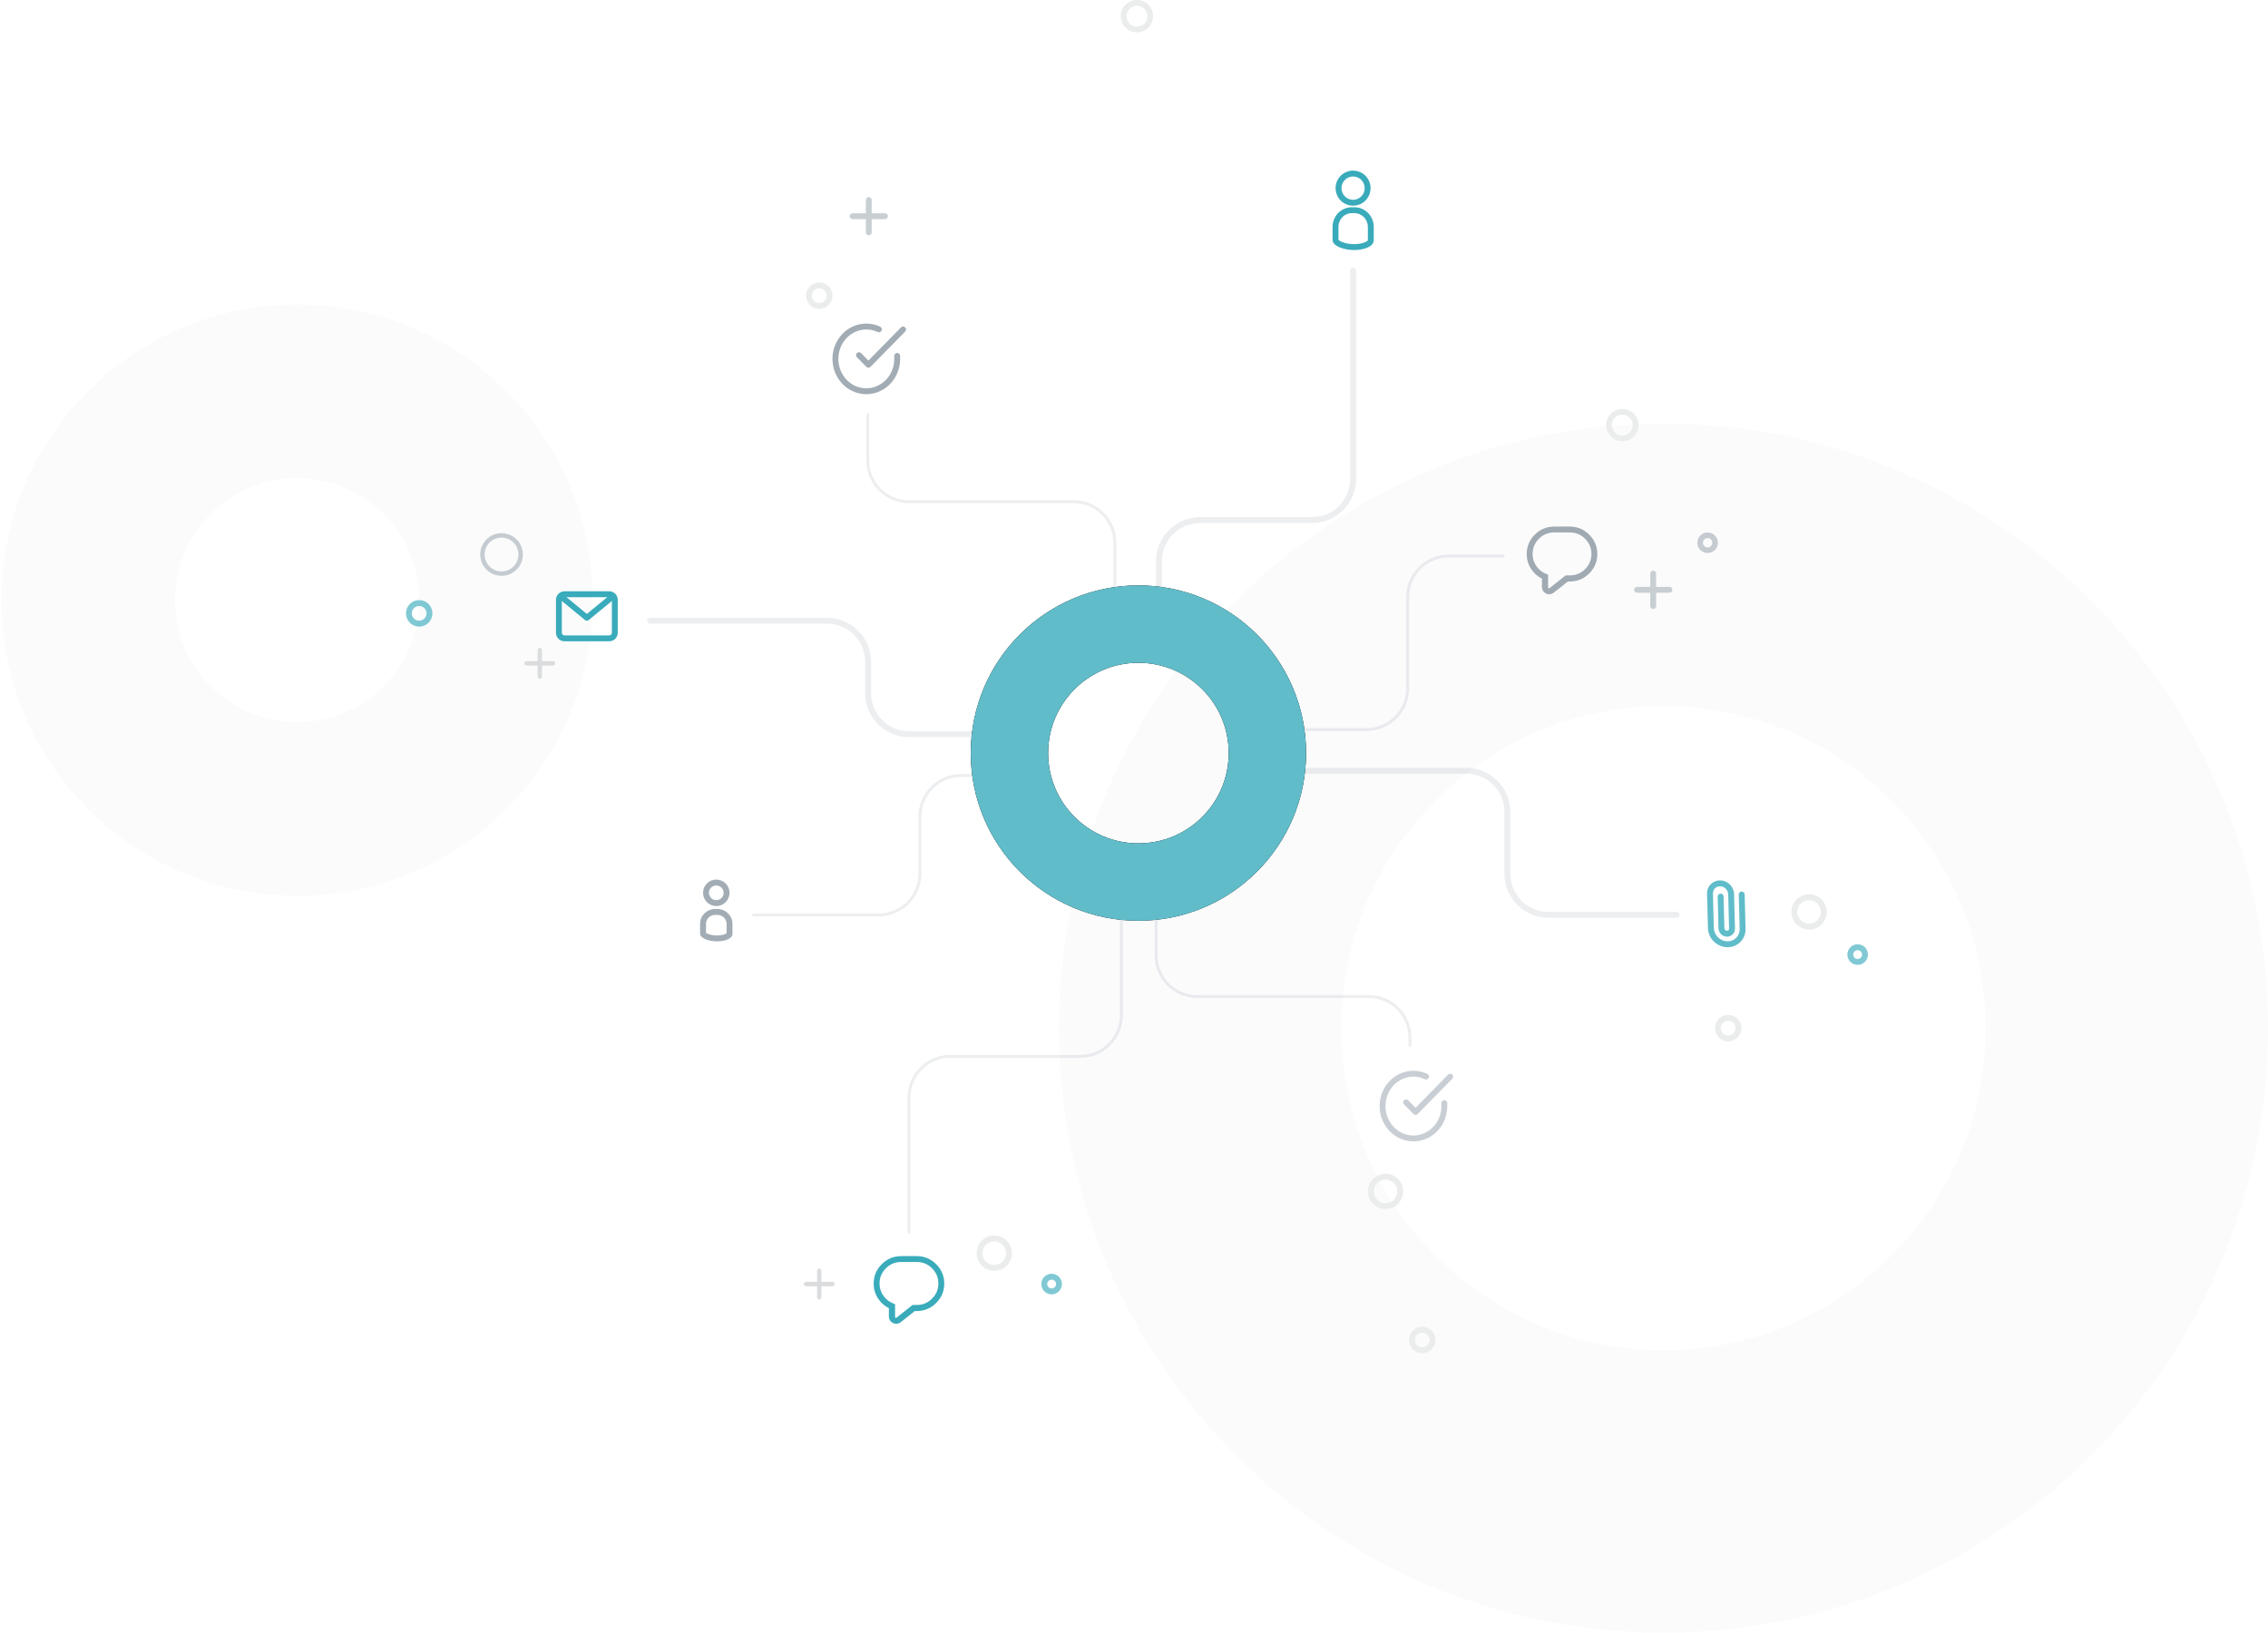 <svg xmlns="http://www.w3.org/2000/svg" xmlns:xlink="http://www.w3.org/1999/xlink" width="771" height="555" viewBox="0 0 771 555">
  <defs>
    <path id="hero-b" d="M387,313 C355.52,313 330,287.48 330,256 C330,224.52 355.52,199 387,199 C418.48,199 444,224.52 444,256 C444,287.48 418.48,313 387,313 Z M387,286.692 C403.951,286.692 417.692,272.951 417.692,256 C417.692,239.049 403.951,225.308 387,225.308 C370.049,225.308 356.308,239.049 356.308,256 C356.308,272.951 370.049,286.692 387,286.692 Z"/>
    <filter id="hero-a" width="152.6%" height="152.6%" x="-26.3%" y="-26.3%" filterUnits="objectBoundingBox">
      <feOffset in="SourceAlpha" result="shadowOffsetOuter1"/>
      <feGaussianBlur in="shadowOffsetOuter1" result="shadowBlurOuter1" stdDeviation="10"/>
      <feColorMatrix in="shadowBlurOuter1" values="0 0 0 0 0.224   0 0 0 0 0.671   0 0 0 0 0.733  0 0 0 0.636 0"/>
    </filter>
  </defs>
  <g fill="none" fill-rule="evenodd">
    <path fill="#173145" fill-opacity=".03" fill-rule="nonzero" d="M565.5 555C452.005 555 360 462.995 360 349.5 360 236.005 452.005 144 565.5 144 678.995 144 771 236.005 771 349.5 771 462.995 678.995 555 565.5 555zM565.5 459C625.975 459 675 409.975 675 349.5 675 289.025 625.975 240 565.5 240 505.025 240 456 289.025 456 349.5 456 409.975 505.025 459 565.5 459zM101 304.5C45.495 304.5.5 259.505.5 204 .5 148.495 45.495 103.5 101 103.5 156.505 103.5 201.5 148.495 201.5 204 201.5 259.505 156.505 304.5 101 304.5zM101 245.5C123.92 245.5 142.5 226.92 142.5 204 142.5 181.08 123.92 162.5 101 162.5 78.08 162.5 59.5 181.08 59.5 204 59.5 226.92 78.08 245.5 101 245.5z" opacity=".537"/>
    <path fill="#173145" fill-opacity=".08" fill-rule="nonzero" d="M435,248.5 C434.724,248.5 434.5,248.276 434.5,248 C434.5,247.724 434.724,247.5 435,247.5 L464.521,247.5 C471.977,247.5 478.021,241.456 478.021,234 L478.021,203 C478.021,194.992 484.513,188.5 492.521,188.5 L511,188.5 C511.276,188.5 511.5,188.724 511.5,189 C511.5,189.276 511.276,189.5 511,189.5 L492.521,189.5 C485.065,189.5 479.021,195.544 479.021,203 L479.021,234 C479.021,242.008 472.529,248.5 464.521,248.5 L435,248.5 Z"/>
    <path fill="#173145" fill-opacity=".08" fill-rule="nonzero" d="M297.5,223 C297.224,223 297,222.776 297,222.5 C297,222.224 297.224,222 297.5,222 L313.046,222 C320.502,222 326.546,215.956 326.546,208.5 L326.546,152.5 C326.546,144.492 333.038,138 341.046,138 L376.5,138 C376.776,138 377,138.224 377,138.5 C377,138.776 376.776,139 376.5,139 L341.046,139 C333.59,139 327.546,145.044 327.546,152.5 L327.546,208.5 C327.546,216.508 321.054,223 313.046,223 L297.5,223 Z" transform="rotate(90 337 180.5)"/>
    <path fill="#173145" fill-opacity=".08" fill-rule="nonzero" d="M371,182 C370.448,182 370,181.552 370,181 C370,180.448 370.448,180 371,180 L384.212,180 C391.391,180 397.212,174.18 397.212,167 L397.212,129 C397.212,120.716 403.927,114 412.212,114 L483,114 C483.552,114 484,114.448 484,115 C484,115.552 483.552,116 483,116 L412.212,116 C405.032,116 399.212,121.82 399.212,129 L399.212,167 C399.212,175.284 392.496,182 384.212,182 L371,182 Z" transform="matrix(0 -1 -1 0 575 575)"/>
    <path fill="#173145" fill-opacity=".08" fill-rule="nonzero" d="M411.965,374.834 C411.689,374.834 411.465,374.61 411.465,374.334 C411.465,374.058 411.689,373.834 411.965,373.834 L414.575,373.834 C422.031,373.834 428.075,367.79 428.075,360.334 L428.075,302.035 C428.075,294.027 434.567,287.535 442.575,287.535 L460.334,287.535 C460.61,287.535 460.834,287.759 460.834,288.035 C460.834,288.311 460.61,288.535 460.334,288.535 L442.575,288.535 C435.119,288.535 429.075,294.579 429.075,302.035 L429.075,360.334 C429.075,368.342 422.583,374.834 414.575,374.834 L411.965,374.834 Z" transform="rotate(-90 436.15 331.184)"/>
    <path fill="#173145" fill-opacity=".08" fill-rule="nonzero" d="M286.65,397.059 C286.374,397.059 286.15,396.835 286.15,396.559 C286.15,396.282 286.374,396.059 286.65,396.059 L332.452,396.059 C339.908,396.059 345.952,390.014 345.952,382.559 L345.952,338.35 C345.952,330.341 352.444,323.85 360.452,323.85 L403.559,323.85 C403.835,323.85 404.059,324.073 404.059,324.35 C404.059,324.626 403.835,324.85 403.559,324.85 L360.452,324.85 C352.996,324.85 346.952,330.894 346.952,338.35 L346.952,382.559 C346.952,390.567 340.46,397.059 332.452,397.059 L286.65,397.059 Z" transform="scale(-1 1) rotate(-90 0 705.559)"/>
    <path fill="#173145" fill-opacity=".08" fill-rule="nonzero" d="M435,312 C434.448,312 434,311.552 434,311 C434,310.448 434.448,310 435,310 L498.424,310 C505.604,310 511.424,304.18 511.424,297 L511.424,276 C511.424,267.716 518.14,261 526.424,261 L570,261 C570.552,261 571,261.448 571,262 C571,262.552 570.552,263 570,263 L526.424,263 C519.245,263 513.424,268.82 513.424,276 L513.424,297 C513.424,305.284 506.709,312 498.424,312 L435,312 Z" transform="matrix(1 0 0 -1 0 573)"/>
    <g fill="#173145" fill-opacity=".08" fill-rule="nonzero" transform="matrix(1 0 0 -1 220 312)">
      <path d="M36.211,48.868 C35.935,48.868 35.711,48.645 35.711,48.368 C35.711,48.092 35.935,47.868 36.211,47.868 L78.72,47.868 C86.176,47.868 92.22,41.824 92.22,34.368 L92.22,15 C92.22,6.992 98.712,0.5 106.72,0.5 L126,0.5 C126.276,0.5 126.5,0.724 126.5,1 C126.5,1.276 126.276,1.5 126,1.5 L106.72,1.5 C99.264,1.5 93.22,7.544 93.22,15 L93.22,34.368 C93.22,42.377 86.728,48.868 78.72,48.868 L36.211,48.868 Z" transform="matrix(1 0 0 -1 0 49.368)"/>
      <path d="M1,102 C0.448,102 0,101.552 0,101 C0,100.448 0.448,100 1,100 L61.109,100 C68.289,100 74.109,94.18 74.109,87 L74.109,76.404 C74.109,68.119 80.825,61.404 89.109,61.404 L122.479,61.404 C123.031,61.404 123.479,61.851 123.479,62.404 C123.479,62.956 123.031,63.404 122.479,63.404 L89.109,63.404 C81.929,63.404 76.109,69.224 76.109,76.404 L76.109,87 C76.109,95.284 69.393,102 61.109,102 L1,102 Z"/>
    </g>
    <g fill-rule="nonzero">
      <use fill="#000" filter="url(#hero-a)" xlink:href="#hero-b"/>
      <use fill="#61BCC9" fill-rule="evenodd" xlink:href="#hero-b"/>
    </g>
    <g transform="translate(176 196)">
      <rect width="35" height="35"/>
      <g fill="#39ABBB" fill-rule="nonzero" transform="translate(14 6)">
        <path d="M1.9,1 C1.404,1 1,1.399 1,1.875 L1,13.125 C1,13.601 1.404,14 1.9,14 L17.1,14 C17.596,14 18,13.601 18,13.125 L18,1.875 C18,1.399 17.596,1 17.1,1 L1.9,1 Z M1.9,-1 L17.1,-1 C18.694,-1 20,0.288 20,1.875 L20,13.125 C20,14.712 18.694,16 17.1,16 L1.9,16 C0.306,16 -1,14.712 -1,13.125 L-1,1.875 C-1,0.288 0.306,-1 1.9,-1 Z"/>
        <path d="M17.364,0.228 C17.791,-0.123 18.421,-0.062 18.772,0.364 C19.123,0.791 19.062,1.421 18.636,1.772 L10.136,8.772 C9.766,9.076 9.234,9.076 8.864,8.772 L0.364,1.772 C-0.062,1.421 -0.123,0.791 0.228,0.364 C0.579,-0.062 1.209,-0.123 1.636,0.228 L9.5,6.705 L17.364,0.228 Z"/>
      </g>
    </g>
    <g transform="translate(572 296)">
      <rect width="22" height="22" x="5" y="5"/>
      <path fill="#39ABBB" fill-opacity=".8" fill-rule="nonzero" d="M22.275,13.219 C22.655,12.818 23.288,12.802 23.688,13.182 C24.089,13.562 24.106,14.195 23.725,14.595 L15.688,23.067 C13.244,25.644 9.257,25.644 6.812,23.067 C4.396,20.52 4.396,16.411 6.812,13.864 L14.85,5.392 C16.611,3.536 19.489,3.536 21.25,5.392 C22.983,7.219 22.983,10.16 21.25,11.987 L13.205,20.458 C12.127,21.595 10.356,21.595 9.279,20.458 C8.229,19.352 8.229,17.579 9.279,16.473 L16.704,8.655 C17.084,8.255 17.717,8.239 18.118,8.619 C18.518,8.999 18.534,9.632 18.154,10.033 L10.73,17.85 C10.412,18.184 10.412,18.747 10.73,19.082 C11.019,19.387 11.464,19.387 11.754,19.082 L19.8,10.61 C20.8,9.555 20.8,7.824 19.8,6.769 C18.827,5.744 17.273,5.744 16.3,6.769 L8.263,15.241 C6.579,17.016 6.579,19.915 8.263,21.691 C9.919,23.436 12.581,23.436 14.237,21.691 L22.275,13.219 Z" transform="rotate(-45 14.5 14.5)"/>
    </g>
    <g fill="#173145" fill-opacity=".4" fill-rule="nonzero" transform="translate(284 111)">
      <path d="M20,9.983 C20,9.431 20.448,8.983 21,8.983 C21.552,8.983 22,9.431 22,9.983 L22,11.007 C21.997,16.31 18.657,20.99 13.773,22.503 C8.874,24.02 3.61,21.983 0.841,17.513 C-1.914,13.064 -1.548,7.255 1.743,3.221 C5.052,-0.834 10.531,-2.131 15.196,0.047 C15.697,0.28 15.913,0.875 15.68,1.376 C15.446,1.876 14.851,2.093 14.351,1.859 C10.521,0.071 6.027,1.135 3.293,4.486 C0.542,7.857 0.235,12.736 2.542,16.46 C4.835,20.163 9.162,21.838 13.181,20.592 C17.216,19.343 19.998,15.445 20,11.006 L20,9.983 Z"/>
      <path d="M22.287,0.299 C22.674,-0.095 23.307,-0.1 23.701,0.287 C24.095,0.674 24.1,1.307 23.713,1.701 L11.928,13.701 C11.536,14.1 10.893,14.1 10.501,13.701 L7.287,10.428 C6.9,10.034 6.905,9.401 7.299,9.014 C7.693,8.627 8.326,8.633 8.713,9.027 L11.214,11.573 L22.287,0.299 Z"/>
    </g>
    <g fill="#173145" fill-opacity=".235" fill-rule="nonzero" transform="translate(470 365)">
      <path d="M20,9.983 C20,9.431 20.448,8.983 21,8.983 C21.552,8.983 22,9.431 22,9.983 L22,11.007 C21.997,16.31 18.657,20.99 13.773,22.503 C8.874,24.02 3.61,21.983 0.841,17.513 C-1.914,13.064 -1.548,7.255 1.743,3.221 C5.052,-0.834 10.531,-2.131 15.196,0.047 C15.697,0.28 15.913,0.875 15.68,1.376 C15.446,1.876 14.851,2.093 14.351,1.859 C10.521,0.071 6.027,1.135 3.293,4.486 C0.542,7.857 0.235,12.736 2.542,16.46 C4.835,20.163 9.162,21.838 13.181,20.592 C17.216,19.343 19.998,15.445 20,11.006 L20,9.983 Z"/>
      <path d="M22.287,0.299 C22.674,-0.095 23.307,-0.1 23.701,0.287 C24.095,0.674 24.1,1.307 23.713,1.701 L11.928,13.701 C11.536,14.1 10.893,14.1 10.501,13.701 L7.287,10.428 C6.9,10.034 6.905,9.401 7.299,9.014 C7.693,8.627 8.326,8.633 8.713,9.027 L11.214,11.573 L22.287,0.299 Z"/>
    </g>
    <path fill="#173145" fill-opacity=".4" fill-rule="nonzero" d="M525.574,195.063 L526.271,195.341 L526.271,199.656 C526.271,199.831 526.316,199.904 526.449,199.964 C526.586,200.026 526.681,200.012 526.836,199.887 L532.21,195.607 L533.635,195.607 C535.687,195.607 537.416,194.895 538.851,193.459 C540.288,192.021 541,190.312 541,188.304 C541,186.295 540.288,184.586 538.851,183.148 C537.416,181.712 535.687,181 533.635,181 L528.365,181 C526.313,181 524.584,181.712 523.149,183.148 C521.712,184.586 521,186.295 521,188.304 C521,189.88 521.452,191.288 522.36,192.544 C523.2,193.705 524.269,194.542 525.574,195.063 Z M520.744,193.77 C519.586,192.166 519,190.341 519,188.342 C519,185.796 519.927,183.569 521.742,181.752 C523.562,179.93 525.817,179 528.413,179 L533.587,179 C536.183,179 538.438,179.93 540.258,181.752 C542.073,183.569 543,185.796 543,188.342 C543,190.887 542.073,193.114 540.258,194.931 C538.438,196.753 536.183,197.683 533.587,197.683 L532.955,197.683 L528.285,201.405 C527.507,202.037 526.527,202.178 525.623,201.767 C524.706,201.35 524.175,200.504 524.175,199.496 L524.175,196.688 C522.81,196.015 521.66,195.037 520.744,193.77 Z"/>
    <path fill="#39ABBB" fill-rule="nonzero" d="M303.574,443.063 L304.271,443.341 L304.271,447.656 C304.271,447.831 304.316,447.904 304.449,447.964 C304.586,448.026 304.681,448.012 304.836,447.887 L310.21,443.607 L311.635,443.607 C313.687,443.607 315.416,442.895 316.851,441.459 C318.288,440.021 319,438.312 319,436.304 C319,434.295 318.288,432.586 316.851,431.148 C315.416,429.712 313.687,429 311.635,429 L306.365,429 C304.313,429 302.584,429.712 301.149,431.148 C299.712,432.586 299,434.295 299,436.304 C299,437.88 299.452,439.288 300.36,440.544 C301.2,441.705 302.269,442.542 303.574,443.063 Z M298.744,441.77 C297.586,440.166 297,438.341 297,436.342 C297,433.796 297.927,431.569 299.742,429.752 C301.562,427.93 303.817,427 306.413,427 L311.587,427 C314.183,427 316.438,427.93 318.258,429.752 C320.073,431.569 321,433.796 321,436.342 C321,438.887 320.073,441.114 318.258,442.931 C316.438,444.753 314.183,445.683 311.587,445.683 L310.955,445.683 L306.285,449.405 C305.507,450.037 304.527,450.178 303.623,449.767 C302.706,449.35 302.175,448.504 302.175,447.496 L302.175,444.688 C300.81,444.015 299.66,443.037 298.744,441.77 Z"/>
    <path fill="#39ABBB" fill-rule="nonzero" d="M2,19.148 L2,23.505 C2,23.492 2.008,23.508 2.11,23.609 C2.327,23.823 2.713,24.058 3.236,24.271 C4.356,24.727 5.904,25 7.282,25 C8.665,25 10.055,24.761 11.018,24.353 C11.763,24.036 12,23.778 12,23.64 L12,19.148 C12,16.552 9.966,14.462 7.492,14.462 L6.508,14.462 C4.023,14.462 2,16.543 2,19.148 Z M0,19.148 C0,15.455 2.901,12.462 6.508,12.462 L7.492,12.462 C11.086,12.462 14,15.463 14,19.148 L14,23.64 C14,25.97 10.371,27 7.282,27 C4.192,27 0,25.827 0,23.505 L0,19.148 Z M6.979,9.92 C9.156,9.92 10.923,8.148 10.923,5.96 C10.923,3.772 9.156,2 6.979,2 C4.802,2 3.035,3.772 3.035,5.96 C3.035,8.148 4.802,9.92 6.979,9.92 Z M6.979,11.92 C3.696,11.92 1.035,9.251 1.035,5.96 C1.035,2.668 3.696,0 6.979,0 C10.262,0 12.923,2.668 12.923,5.96 C12.923,9.251 10.262,11.92 6.979,11.92 Z" transform="translate(453 58)"/>
    <path fill="#173145" fill-opacity=".4" fill-rule="nonzero" d="M2.68,18.474 C3.513,18.801 4.683,19 5.721,19 C6.763,19 7.808,18.827 8.514,18.539 C8.738,18.447 8.901,18.355 9,18.28 L9,15.059 C9,13.378 7.608,12 5.886,12 L5.114,12 C3.383,12 2,13.37 2,15.059 L2,18.12 C2.14,18.227 2.372,18.354 2.68,18.474 Z M0,15.059 C0,12.265 2.279,10 5.114,10 L5.886,10 C8.711,10 11,12.271 11,15.059 L11,18.458 C11,20.221 8.149,21 5.721,21 C3.294,21 0,20.113 0,18.355 L0,15.059 Z M5.5,7 C6.881,7 8,5.881 8,4.5 C8,3.119 6.881,2 5.5,2 C4.119,2 3,3.119 3,4.5 C3,5.881 4.119,7 5.5,7 Z M5.5,9 C3.015,9 1,6.985 1,4.5 C1,2.015 3.015,0 5.5,0 C7.985,0 10,2.015 10,4.5 C10,6.985 7.985,9 5.5,9 Z" transform="translate(238 299)"/>
    <g fill="#C8CFD3" fill-rule="nonzero" transform="translate(288 67)">
      <path d="M6.333,1 C6.333,0.448 6.781,0 7.333,0 C7.886,0 8.333,0.448 8.333,1 L8.333,12 C8.333,12.552 7.886,13 7.333,13 C6.781,13 6.333,12.552 6.333,12 L6.333,1 Z"/>
      <path d="M6.333,1 C6.333,0.448 6.781,0 7.333,0 C7.886,0 8.333,0.448 8.333,1 L8.333,12 C8.333,12.552 7.886,13 7.333,13 C6.781,13 6.333,12.552 6.333,12 L6.333,1 Z" transform="rotate(90 7.333 6.5)"/>
    </g>
    <g fill="#C8CFD3" fill-rule="nonzero" transform="translate(555 194)">
      <path d="M6,0.929 C6,0.416 6.448,0 7,0 C7.552,0 8,0.416 8,0.929 L8,12.071 C8,12.584 7.552,13 7,13 C6.448,13 6,12.584 6,12.071 L6,0.929 Z"/>
      <path d="M6,0.929 C6,0.416 6.448,0 7,0 C7.552,0 8,0.416 8,0.929 L8,12.071 C8,12.584 7.552,13 7,13 C6.448,13 6,12.584 6,12.071 L6,0.929 Z" transform="rotate(90 7 6.5)"/>
    </g>
    <g fill="#DADCDD" fill-rule="nonzero" transform="translate(178 220)">
      <path d="M4.75,1 C4.75,0.586 5.086,0.25 5.5,0.25 C5.914,0.25 6.25,0.586 6.25,1 L6.25,10 C6.25,10.414 5.914,10.75 5.5,10.75 C5.086,10.75 4.75,10.414 4.75,10 L4.75,1 Z"/>
      <path d="M4.75,1 C4.75,0.586 5.086,0.25 5.5,0.25 C5.914,0.25 6.25,0.586 6.25,1 L6.25,10 C6.25,10.414 5.914,10.75 5.5,10.75 C5.086,10.75 4.75,10.414 4.75,10 L4.75,1 Z" transform="rotate(90 5.5 5.5)"/>
    </g>
    <g fill="#DADCDD" fill-rule="nonzero" transform="translate(273 431)">
      <path d="M4.75,1 C4.75,0.586 5.086,0.25 5.5,0.25 C5.914,0.25 6.25,0.586 6.25,1 L6.25,10 C6.25,10.414 5.914,10.75 5.5,10.75 C5.086,10.75 4.75,10.414 4.75,10 L4.75,1 Z"/>
      <path d="M4.75,1 C4.75,0.586 5.086,0.25 5.5,0.25 C5.914,0.25 6.25,0.586 6.25,1 L6.25,10 C6.25,10.414 5.914,10.75 5.5,10.75 C5.086,10.75 4.75,10.414 4.75,10 L4.75,1 Z" transform="rotate(90 5.5 5.5)"/>
    </g>
    <path fill="#173145" fill-opacity=".235" fill-rule="nonzero" d="M170.5,195.75 C166.496,195.75 163.25,192.504 163.25,188.5 C163.25,184.496 166.496,181.25 170.5,181.25 C174.504,181.25 177.75,184.496 177.75,188.5 C177.75,192.504 174.504,195.75 170.5,195.75 Z M170.5,194.25 C173.676,194.25 176.25,191.676 176.25,188.5 C176.25,185.324 173.676,182.75 170.5,182.75 C167.324,182.75 164.75,185.324 164.75,188.5 C164.75,191.676 167.324,194.25 170.5,194.25 Z"/>
    <path fill="#EBECEC" fill-rule="nonzero" d="M615 316C611.686 316 609 313.314 609 310 609 306.686 611.686 304 615 304 618.314 304 621 306.686 621 310 621 313.314 618.314 316 615 316zM615 314C617.209 314 619 312.209 619 310 619 307.791 617.209 306 615 306 612.791 306 611 307.791 611 310 611 312.209 612.791 314 615 314zM471 411C467.686 411 465 408.314 465 405 465 401.686 467.686 399 471 399 474.314 399 477 401.686 477 405 477 408.314 474.314 411 471 411zM471 409C473.209 409 475 407.209 475 405 475 402.791 473.209 401 471 401 468.791 401 467 402.791 467 405 467 407.209 468.791 409 471 409zM338 432C334.686 432 332 429.314 332 426 332 422.686 334.686 420 338 420 341.314 420 344 422.686 344 426 344 429.314 341.314 432 338 432zM338 430C340.209 430 342 428.209 342 426 342 423.791 340.209 422 338 422 335.791 422 334 423.791 334 426 334 428.209 335.791 430 338 430zM551.5 150C548.462 150 546 147.538 546 144.5 546 141.462 548.462 139 551.5 139 554.538 139 557 141.462 557 144.5 557 147.538 554.538 150 551.5 150zM551.5 148.059C553.465 148.059 555.059 146.465 555.059 144.5 555.059 142.535 553.465 140.941 551.5 140.941 549.535 140.941 547.941 142.535 547.941 144.5 547.941 146.465 549.535 148.059 551.5 148.059zM386.5 11C383.462 11 381 8.538 381 5.5 381 2.462 383.462 0 386.5 0 389.538 0 392 2.462 392 5.5 392 8.538 389.538 11 386.5 11zM386.5 9.059C388.465 9.059 390.059 7.465 390.059 5.5 390.059 3.535 388.465 1.941 386.5 1.941 384.535 1.941 382.941 3.535 382.941 5.5 382.941 7.465 384.535 9.059 386.5 9.059z"/>
    <path fill="#39ABBB" fill-opacity=".64" fill-rule="nonzero" d="M142.5 213C140.015 213 138 210.985 138 208.5 138 206.015 140.015 204 142.5 204 144.985 204 147 206.015 147 208.5 147 210.985 144.985 213 142.5 213zM142.5 211C143.881 211 145 209.881 145 208.5 145 207.119 143.881 206 142.5 206 141.119 206 140 207.119 140 208.5 140 209.881 141.119 211 142.5 211zM631.5 328C629.567 328 628 326.433 628 324.5 628 322.567 629.567 321 631.5 321 633.433 321 635 322.567 635 324.5 635 326.433 633.433 328 631.5 328zM631.5 326C632.328 326 633 325.328 633 324.5 633 323.672 632.328 323 631.5 323 630.672 323 630 323.672 630 324.5 630 325.328 630.672 326 631.5 326zM357.5 440C355.567 440 354 438.433 354 436.5 354 434.567 355.567 433 357.5 433 359.433 433 361 434.567 361 436.5 361 438.433 359.433 440 357.5 440zM357.5 438C358.328 438 359 437.328 359 436.5 359 435.672 358.328 435 357.5 435 356.672 435 356 435.672 356 436.5 356 437.328 356.672 438 357.5 438z"/>
    <path fill="#EBECEC" fill-rule="nonzero" d="M278.5 105C276.015 105 274 102.985 274 100.5 274 98.015 276.015 96 278.5 96 280.985 96 283 98.015 283 100.5 283 102.985 280.985 105 278.5 105zM278.5 103C279.881 103 281 101.881 281 100.5 281 99.119 279.881 98 278.5 98 277.119 98 276 99.119 276 100.5 276 101.881 277.119 103 278.5 103zM587.5 354C585.015 354 583 351.985 583 349.5 583 347.015 585.015 345 587.5 345 589.985 345 592 347.015 592 349.5 592 351.985 589.985 354 587.5 354zM587.5 352C588.881 352 590 350.881 590 349.5 590 348.119 588.881 347 587.5 347 586.119 347 585 348.119 585 349.5 585 350.881 586.119 352 587.5 352zM483.5 460C481.015 460 479 457.985 479 455.5 479 453.015 481.015 451 483.5 451 485.985 451 488 453.015 488 455.5 488 457.985 485.985 460 483.5 460zM483.5 458C484.881 458 486 456.881 486 455.5 486 454.119 484.881 453 483.5 453 482.119 453 481 454.119 481 455.5 481 456.881 482.119 458 483.5 458z"/>
    <path fill="#173145" fill-opacity=".235" fill-rule="nonzero" d="M580.5,188 C578.567,188 577,186.433 577,184.5 C577,182.567 578.567,181 580.5,181 C582.433,181 584,182.567 584,184.5 C584,186.433 582.433,188 580.5,188 Z M580.5,186.091 C581.379,186.091 582.091,185.379 582.091,184.5 C582.091,183.621 581.379,182.909 580.5,182.909 C579.621,182.909 578.909,183.621 578.909,184.5 C578.909,185.379 579.621,186.091 580.5,186.091 Z"/>
  </g>
</svg>
